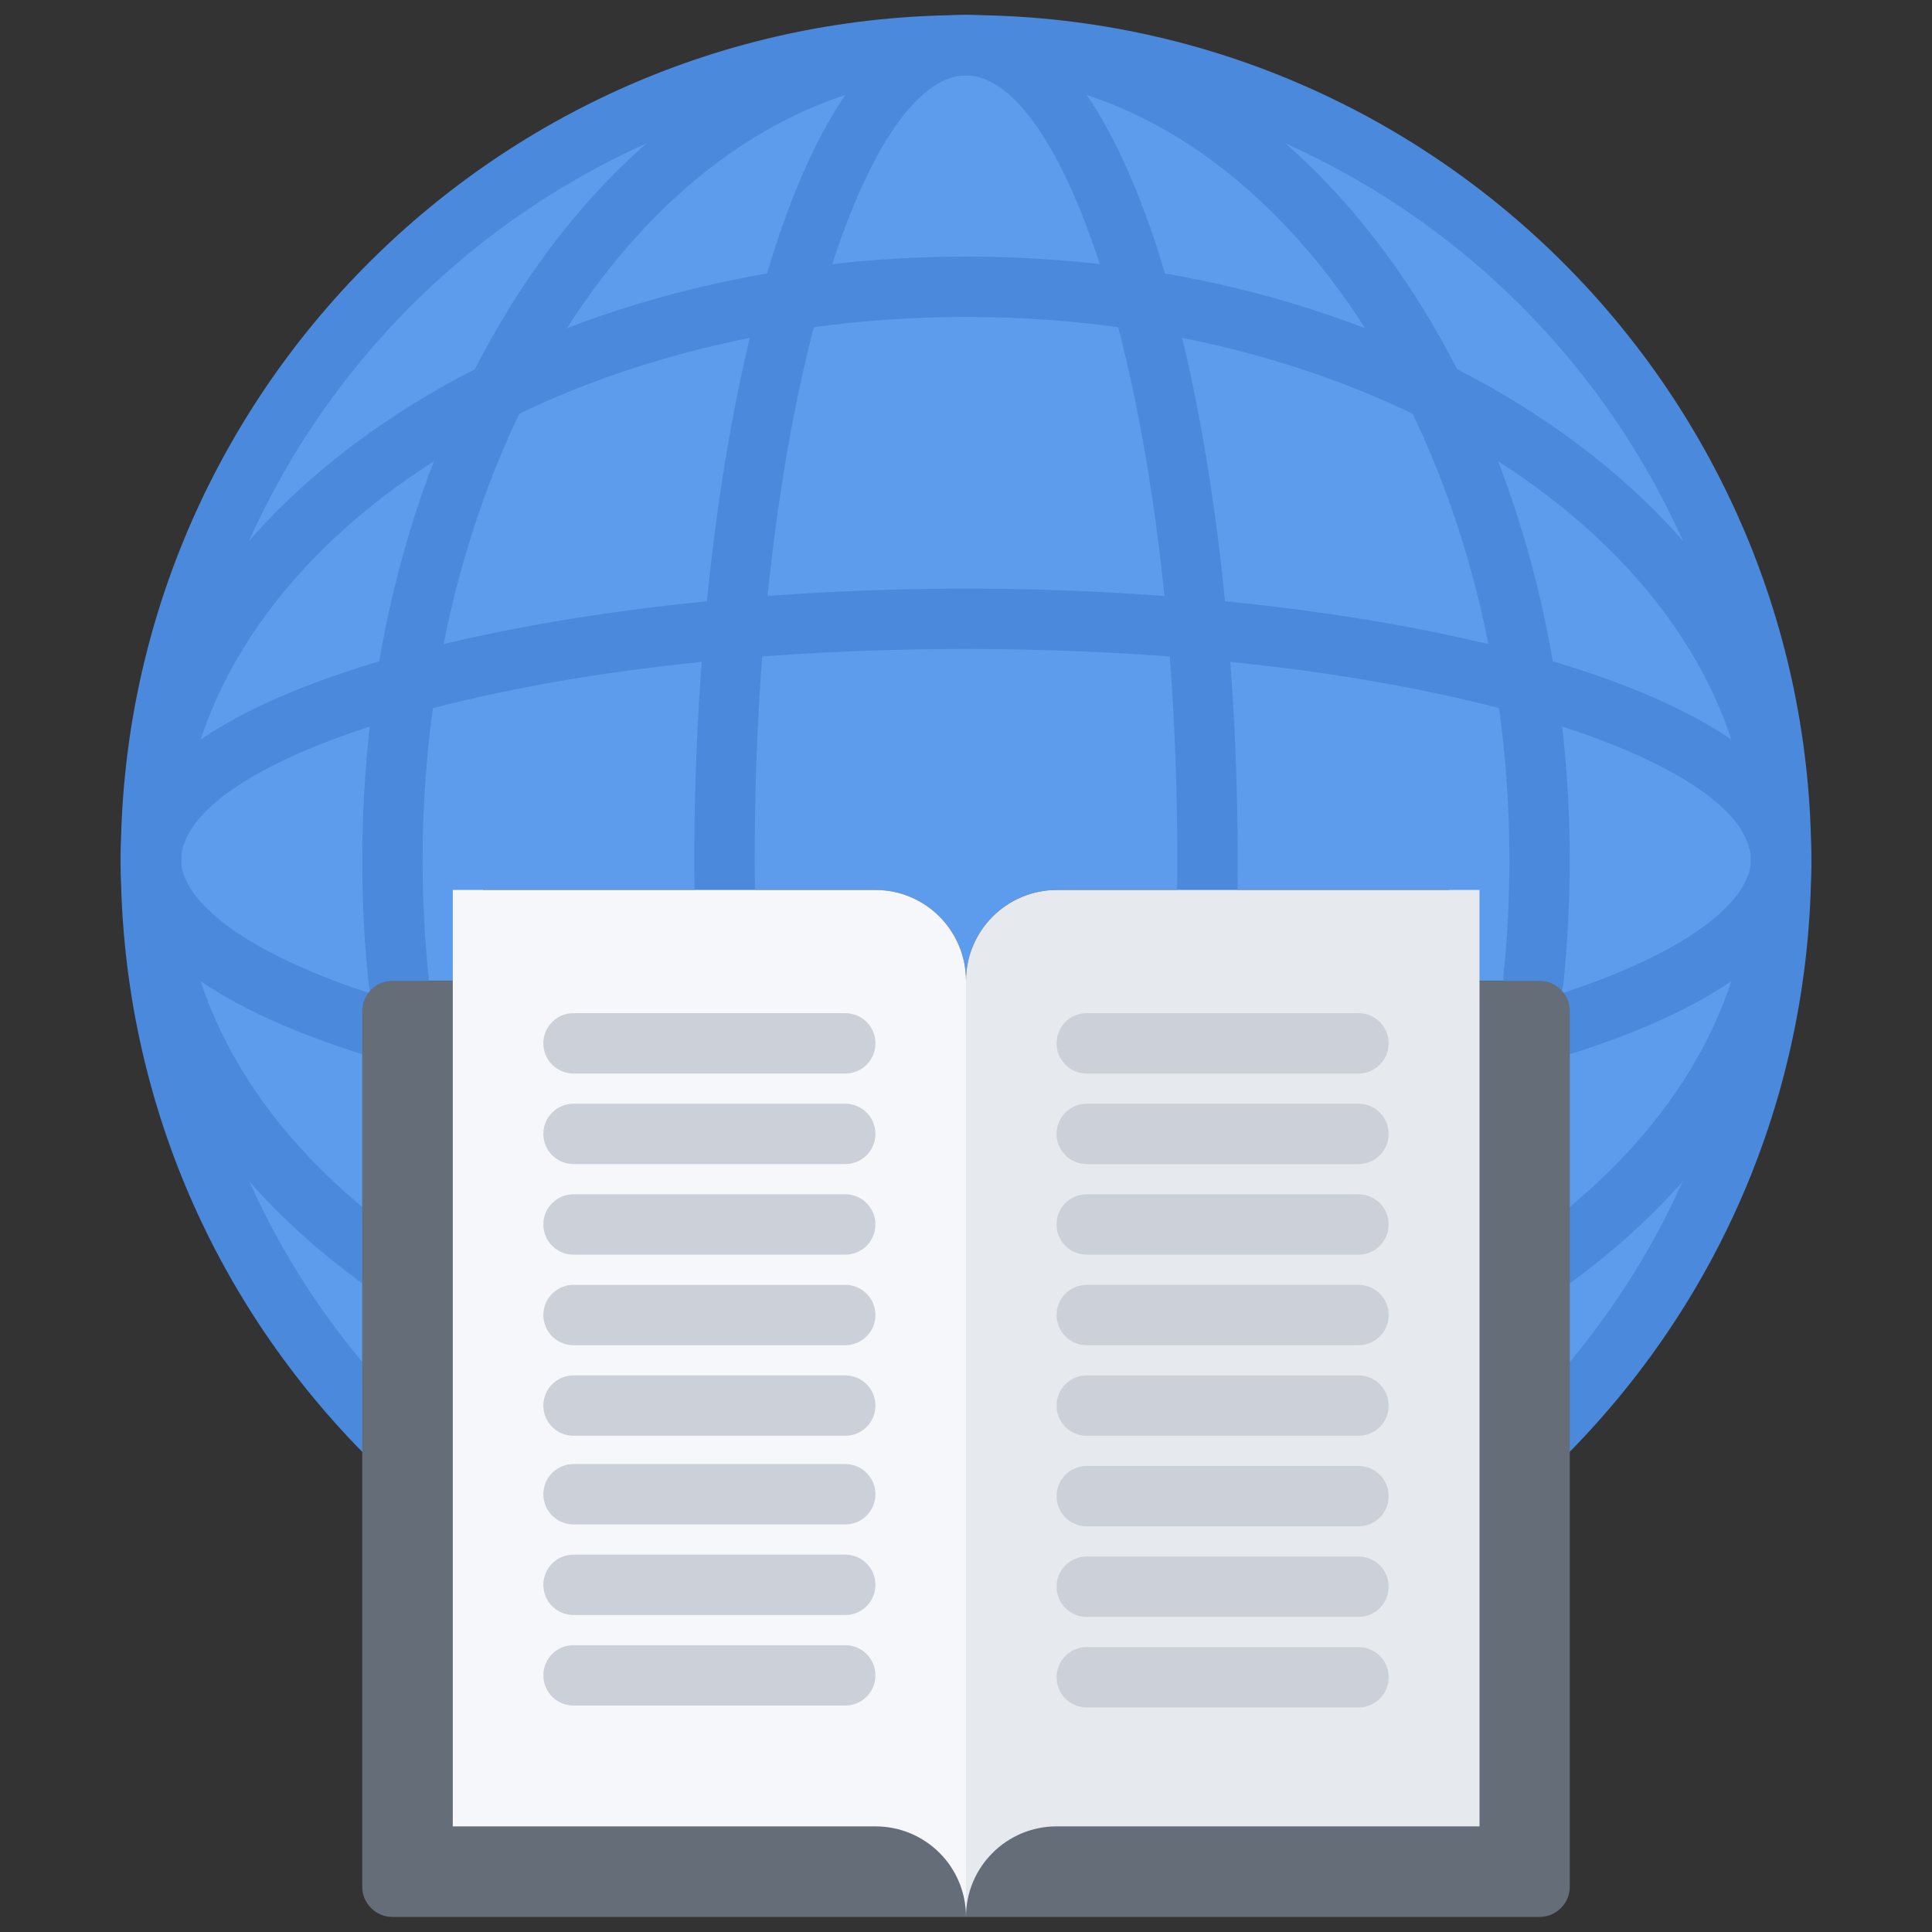 <?xml version="1.0" encoding="utf-8"?>
<!-- Generator: Adobe Illustrator 16.0.0, SVG Export Plug-In . SVG Version: 6.00 Build 0)  -->
<!DOCTYPE svg PUBLIC "-//W3C//DTD SVG 1.1//EN" "http://www.w3.org/Graphics/SVG/1.1/DTD/svg11.dtd">
<svg version="1.1" id="icons" xmlns="http://www.w3.org/2000/svg" xmlns:xlink="http://www.w3.org/1999/xlink" x="0px" y="0px"
	 width="64px" height="64px" viewBox="0 0 64 64" enable-background="new 0 0 64 64" xml:space="preserve">
<rect x="0" y="0" width="64" height="64" fill="#333333" stroke="none"/>
<g>
	<g>
		<path fill="#5D9CEC" d="M47.53,12.971c1.439,2.88,2.479,6.16,3.02,9.721c-3.05-0.851-6.76-1.5-10.88-1.86
			c-0.36-4.12-1.01-7.83-1.86-10.88C41.37,10.491,44.65,11.531,47.53,12.971z"/>
		<path fill="#5D9CEC" d="M40,28.501c0,0.33,0,0.66-0.01,0.98h-4.98c-1.66,0-3.01,1.35-3.01,3.01c0-1.66-1.34-3.01-3-3.01h-4.99
			C24,29.161,24,28.831,24,28.501c0-2.67,0.11-5.24,0.33-7.67c2.43-0.22,5-0.33,7.67-0.33s5.24,0.11,7.67,0.33
			C39.89,23.261,40,25.831,40,28.501z"/>
		<path fill="#5D9CEC" d="M50.55,22.691c5.2,1.46,8.45,3.52,8.45,5.81c0,2.22-3.06,4.23-8,5.68v-1.689h-0.21
			c0.14-1.311,0.21-2.63,0.21-3.99C51,26.501,50.85,24.561,50.55,22.691z"/>
		<path fill="#5D9CEC" d="M13,34.181c-4.94-1.449-8-3.46-8-5.68c0-2.29,3.25-4.35,8.45-5.81c-0.3,1.869-0.45,3.81-0.45,5.81
			c0,1.35,0.07,2.69,0.21,3.99H13V34.181z"/>
		<path fill="#5D9CEC" d="M51,28.501c0,1.36-0.07,2.68-0.21,3.99h-2.78v-3.01h-8.02c0.01-0.32,0.01-0.65,0.01-0.98
			c0-2.67-0.11-5.24-0.33-7.67c4.12,0.36,7.83,1.01,10.88,1.86C50.85,24.561,51,26.501,51,28.501z"/>
		<path fill="#5D9CEC" d="M32,1.501c6.42,0,12.1,4.53,15.53,11.47c-2.88-1.439-6.16-2.479-9.721-3.02
			C36.35,4.751,34.29,1.501,32,1.501z"/>
		<path fill="#5D9CEC" d="M51,34.181c4.94-1.449,8-3.46,8-5.68c0,5.27-3.05,10.04-7.98,13.49H51V34.181z"/>
		<path fill="#5D9CEC" d="M5,28.501c0,2.22,3.06,4.23,8,5.68v7.811h-0.01C8.06,38.551,5,33.781,5,28.501z"/>
		<path fill="#5D9CEC" d="M37.81,9.951c0.851,3.05,1.5,6.76,1.86,10.88c-2.43-0.22-5-0.33-7.67-0.33s-5.24,0.11-7.67,0.33
			c0.36-4.12,1.01-7.83,1.86-10.88c1.869-0.3,3.81-0.45,5.81-0.45S35.94,9.651,37.81,9.951z"/>
		<path fill="#5D9CEC" d="M51.02,41.991c4.931-3.45,7.98-8.221,7.98-13.49c0,7.5-3.05,14.28-7.99,19.17H51v-5.68H51.02z"/>
		<path fill="#5D9CEC" d="M32,1.501c-2.29,0-4.35,3.25-5.81,8.45c-3.561,0.54-6.841,1.58-9.721,3.02
			C19.9,6.031,25.58,1.501,32,1.501z"/>
		<path fill="#5D9CEC" d="M5,28.501c0,5.28,3.06,10.05,7.99,13.49H13v5.689C8.06,42.791,5,36.001,5,28.501z"/>
		<path fill="#5D9CEC" d="M5,28.501c0-6.42,4.53-12.1,11.47-15.53c-1.439,2.88-2.479,6.16-3.02,9.721C8.25,24.151,5,26.211,5,28.501
			z"/>
		<path fill="#5D9CEC" d="M32,1.501c2.29,0,4.35,3.25,5.81,8.45C35.94,9.651,34,9.501,32,9.501s-3.94,0.15-5.81,0.45
			C27.65,4.751,29.71,1.501,32,1.501z"/>
		<path fill="#5D9CEC" d="M32,1.501c14.91,0,27,12.09,27,27c0-6.42-4.53-12.1-11.47-15.53C44.1,6.031,38.42,1.501,32,1.501z"/>
		<path fill="#5D9CEC" d="M5,28.501c0-14.91,12.09-27,27-27c-6.42,0-12.1,4.53-15.53,11.47C9.53,16.401,5,22.081,5,28.501z"/>
		<path fill="#5D9CEC" d="M47.53,12.971C54.47,16.401,59,22.081,59,28.501c0-2.29-3.25-4.35-8.45-5.81
			C50.01,19.131,48.97,15.851,47.53,12.971z"/>
		<path fill="#5D9CEC" d="M26.19,9.951c-0.851,3.05-1.5,6.76-1.86,10.88c-4.12,0.36-7.83,1.01-10.88,1.86
			c0.54-3.561,1.58-6.841,3.02-9.721C19.35,11.531,22.63,10.491,26.19,9.951z"/>
		<path fill="#5D9CEC" d="M16,29.481v3.01h-2.79c-0.14-1.3-0.21-2.641-0.21-3.99c0-2,0.15-3.94,0.45-5.81
			c3.05-0.851,6.76-1.5,10.88-1.86c-0.22,2.43-0.33,5-0.33,7.67c0,0.33,0,0.66,0.01,0.98H16z"/>
	</g>
	<g>
		<path fill="#4A89DC" d="M13.001,48.683c-0.254,0-0.509-0.097-0.704-0.289C6.946,43.095,4,36.029,4,28.499
			c0-15.439,12.561-28,28-28s28,12.561,28,28c0,7.523-2.942,14.584-8.285,19.881c-0.393,0.389-1.025,0.387-1.414-0.006
			s-0.387-1.025,0.006-1.414C55.268,42.041,58,35.484,58,28.499c0-14.337-11.663-26-26-26s-26,11.663-26,26
			c0,6.992,2.736,13.553,7.705,18.473c0.392,0.389,0.396,1.022,0.007,1.415C13.516,48.584,13.259,48.683,13.001,48.683z"/>
	</g>
	<g>
		<path fill="#4A89DC" d="M50.794,33.499c-0.034,0-0.069-0.002-0.104-0.005c-0.549-0.058-0.948-0.549-0.892-1.099
			C49.933,31.108,50,29.798,50,28.499c0-14.337-8.075-26-18-26s-18,11.663-18,26c0,1.302,0.067,2.608,0.2,3.885
			c0.058,0.549-0.341,1.041-0.891,1.098c-0.558,0.063-1.041-0.341-1.098-0.891C12.071,31.246,12,29.87,12,28.499
			c0-15.439,8.972-28,20-28s20,12.561,20,28c0,1.367-0.071,2.748-0.212,4.104C51.734,33.116,51.3,33.499,50.794,33.499z"/>
	</g>
	<g>
		<path fill="#4A89DC" d="M39.994,30.483c-0.004,0-0.008,0-0.012,0c-0.553-0.007-0.995-0.46-0.988-1.012
			C38.998,29.149,39,28.825,39,28.499c0-15.322-3.689-26-7-26s-7,10.678-7,26c0,0.326,0.002,0.65,0.006,0.973
			c0.007,0.552-0.436,1.005-0.988,1.012c-0.004,0-0.008,0-0.012,0c-0.547,0-0.993-0.439-1-0.988C23.002,29.165,23,28.833,23,28.499
			c0-13.573,3.154-28,9-28s9,14.427,9,28c0,0.334-0.002,0.666-0.006,0.996C40.987,30.044,40.541,30.483,39.994,30.483z"/>
	</g>
	<g>
		<path fill="#4A89DC" d="M12.992,42.993c-0.197,0-0.396-0.059-0.571-0.18C6.99,39.025,4,33.942,4,28.499c0-11.028,12.561-20,28-20
			s28,8.972,28,20c0,5.438-2.987,10.519-8.411,14.308c-0.45,0.318-1.076,0.208-1.392-0.247c-0.316-0.452-0.206-1.076,0.247-1.392
			C55.316,37.764,58,33.265,58,28.499c0-9.925-11.663-18-26-18s-26,8.075-26,18c0,4.77,2.687,9.271,7.565,12.674
			c0.453,0.316,0.563,0.939,0.248,1.393C13.619,42.844,13.309,42.993,12.992,42.993z"/>
	</g>
	<g>
		<path fill="#4A89DC" d="M51,35.183c-0.433,0-0.832-0.282-0.96-0.719c-0.155-0.529,0.148-1.085,0.679-1.241
			C56.087,31.647,58,29.75,58,28.499c0-3.311-10.678-7-26-7s-26,3.689-26,7c0,1.25,1.912,3.147,7.277,4.724
			c0.529,0.155,0.833,0.711,0.677,1.241c-0.155,0.529-0.703,0.838-1.241,0.677C7.013,33.467,4,31.17,4,28.499c0-5.846,14.427-9,28-9
			s28,3.154,28,9c0,2.673-3.015,4.97-8.719,6.644C51.188,35.17,51.093,35.183,51,35.183z"/>
	</g>
	<path fill="#656D78" d="M52.001,62.501c0,0.55-0.45,1-1,1H12.999c-0.55,0-1-0.45-1-1v-29.01c0-0.55,0.45-1,1-1h38.002
		c0.55,0,1,0.45,1,1V62.501z"/>
	<g>
		<path fill="#E6E9ED" d="M35,60.501c-1.65,0-3,1.34-3,3v-31.01c0-1.66,1.35-3.01,3.01-3.01h5.981h8.02v3.01v28.01H35z"/>
		<path fill="#F5F7FA" d="M29,29.481c1.66,0,3,1.35,3,3.01v31.01c0-1.66-1.34-3-3-3H14.999v-28.01v-3.01h8.01H29z"/>
		<path fill="#CCD1D9" d="M28,35.562h-9.001c-0.553,0-1-0.447-1-1s0.447-1,1-1H28c0.553,0,1,0.447,1,1S28.553,35.562,28,35.562z"/>
		<path fill="#CCD1D9" d="M28,38.562h-9.001c-0.553,0-1-0.447-1-1s0.447-1,1-1H28c0.553,0,1,0.447,1,1S28.553,38.562,28,38.562z"/>
		<path fill="#CCD1D9" d="M28,41.562h-9.001c-0.553,0-1-0.447-1-1s0.447-1,1-1H28c0.553,0,1,0.447,1,1S28.553,41.562,28,41.562z"/>
		<path fill="#CCD1D9" d="M28,44.562h-9.001c-0.553,0-1-0.447-1-1s0.447-1,1-1H28c0.553,0,1,0.447,1,1S28.553,44.562,28,44.562z"/>
		<path fill="#CCD1D9" d="M28,47.562h-9.001c-0.553,0-1-0.447-1-1s0.447-1,1-1H28c0.553,0,1,0.447,1,1S28.553,47.562,28,47.562z"/>
		<path fill="#CCD1D9" d="M28,50.499h-9.001c-0.553,0-1-0.447-1-1s0.447-1,1-1H28c0.553,0,1,0.447,1,1S28.553,50.499,28,50.499z"/>
		<path fill="#CCD1D9" d="M28,53.499h-9.001c-0.553,0-1-0.447-1-1s0.447-1,1-1H28c0.553,0,1,0.447,1,1S28.553,53.499,28,53.499z"/>
		<path fill="#CCD1D9" d="M28,56.499h-9.001c-0.553,0-1-0.447-1-1s0.447-1,1-1H28c0.553,0,1,0.447,1,1S28.553,56.499,28,56.499z"/>
		<path fill="#CCD1D9" d="M45.001,35.562H36c-0.553,0-1-0.447-1-1s0.447-1,1-1h9.001c0.553,0,1,0.447,1,1
			S45.554,35.562,45.001,35.562z"/>
		<path fill="#CCD1D9" d="M45.001,38.562H36c-0.553,0-1-0.447-1-1s0.447-1,1-1h9.001c0.553,0,1,0.447,1,1
			S45.554,38.562,45.001,38.562z"/>
		<path fill="#CCD1D9" d="M45.001,41.562H36c-0.553,0-1-0.447-1-1s0.447-1,1-1h9.001c0.553,0,1,0.447,1,1
			S45.554,41.562,45.001,41.562z"/>
		<path fill="#CCD1D9" d="M45.001,44.562H36c-0.553,0-1-0.447-1-1s0.447-1,1-1h9.001c0.553,0,1,0.447,1,1
			S45.554,44.562,45.001,44.562z"/>
		<path fill="#CCD1D9" d="M45.001,47.562H36c-0.553,0-1-0.447-1-1s0.447-1,1-1h9.001c0.553,0,1,0.447,1,1
			S45.554,47.562,45.001,47.562z"/>
		<path fill="#CCD1D9" d="M45.001,50.562H36c-0.553,0-1-0.447-1-1s0.447-1,1-1h9.001c0.553,0,1,0.447,1,1
			S45.554,50.562,45.001,50.562z"/>
		<path fill="#CCD1D9" d="M45.001,53.562H36c-0.553,0-1-0.447-1-1s0.447-1,1-1h9.001c0.553,0,1,0.447,1,1
			S45.554,53.562,45.001,53.562z"/>
		<path fill="#CCD1D9" d="M45.001,56.562H36c-0.553,0-1-0.447-1-1s0.447-1,1-1h9.001c0.553,0,1,0.447,1,1
			S45.554,56.562,45.001,56.562z"/>
	</g>
</g>
</svg>
